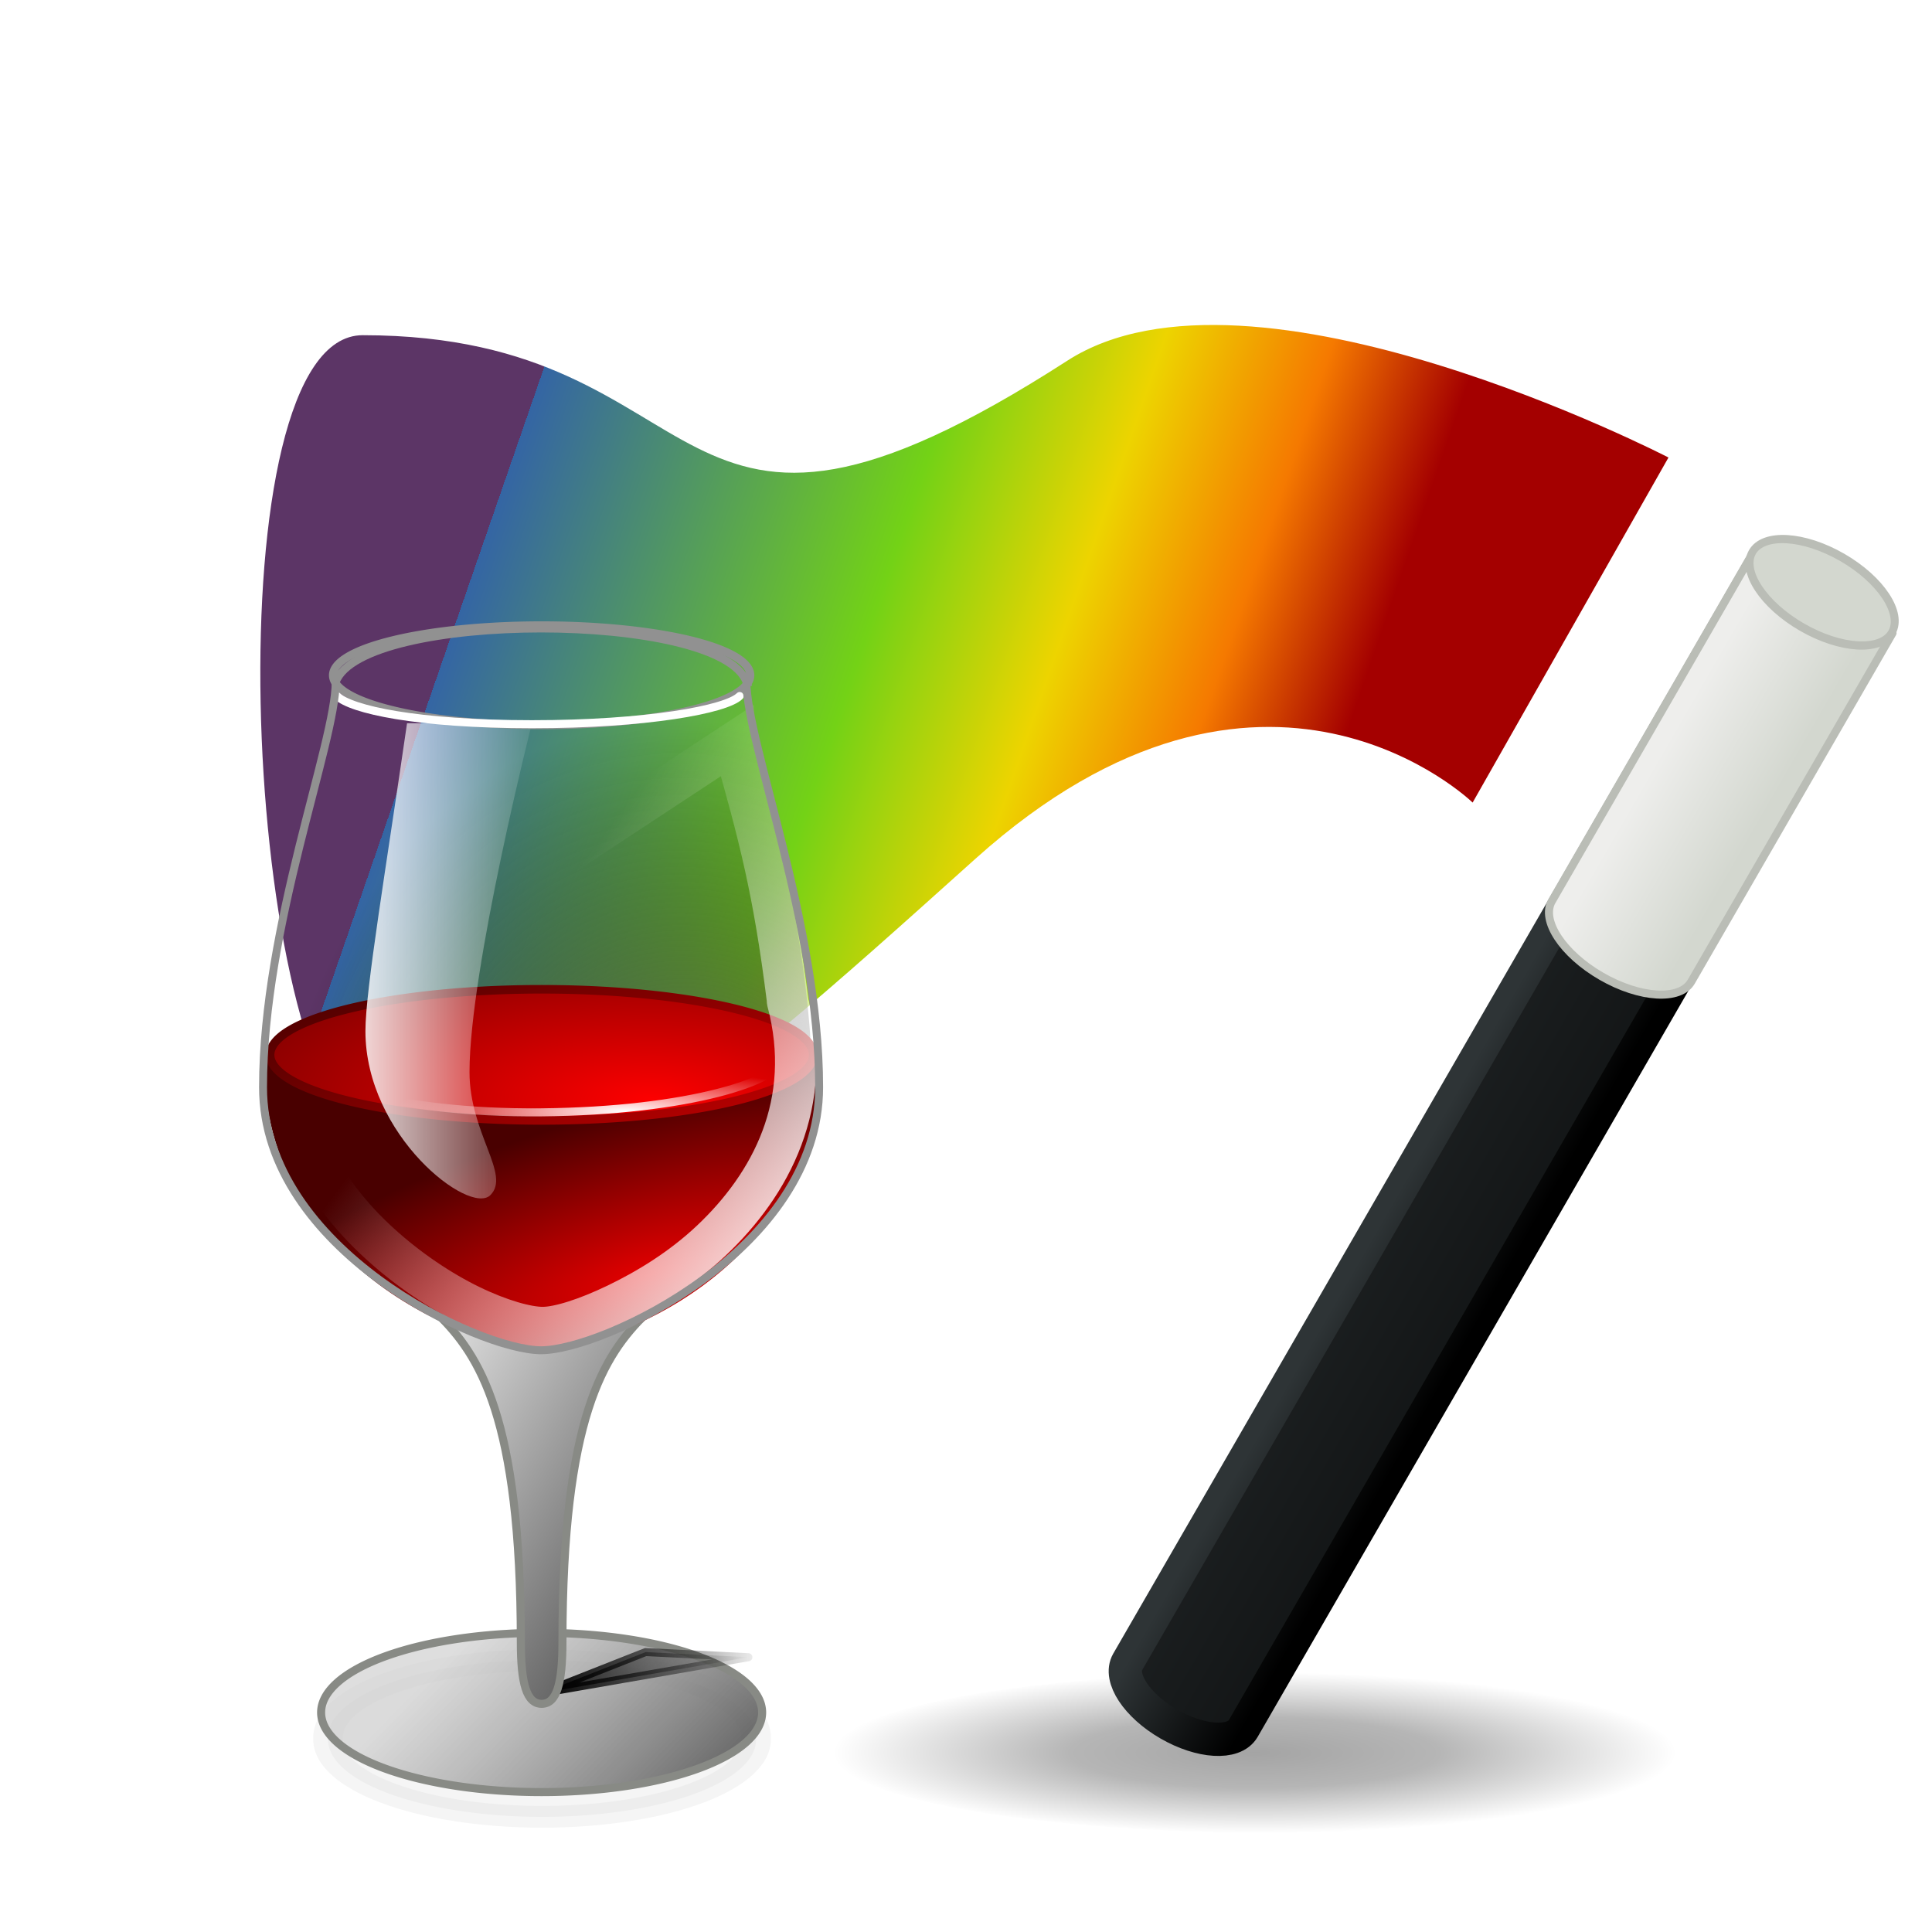<?xml version="1.0" encoding="UTF-8" standalone="no"?><!DOCTYPE svg PUBLIC "-//W3C//DTD SVG 1.1//EN" "http://www.w3.org/Graphics/SVG/1.1/DTD/svg11.dtd"><svg xmlns="http://www.w3.org/2000/svg" xmlns:xlink="http://www.w3.org/1999/xlink" height="64" version="1.1" viewBox="0 0 48 48.0" width="64"><defs><linearGradient gradientTransform="translate(.809 -.647)" gradientUnits="userSpaceOnUse" id="q" x1="25.765" x2="3" y1="41.882" y2="34"><stop offset="0" stop-color="#a40000"/><stop offset="0.16" stop-color="#f57900"/><stop offset="0.343" stop-color="#edd400"/><stop offset="0.554" stop-color="#73d216"/><stop offset="1" stop-color="#3465a4"/><stop offset="1" stop-color="#5c3566"/></linearGradient><filter color-interpolation-filters="sRGB" height="1.28" id="s" width="1.158" x="-0.079" y="-0.14"><feGaussianBlur stdDeviation="0.319"/></filter><filter color-interpolation-filters="sRGB" height="1.336" id="t" width="1.134" x="-0.067" y="-0.168"><feGaussianBlur stdDeviation="0.14"/></filter><linearGradient id="a"><stop offset="0" stop-color="#fff"/><stop offset="1" stop-color="#fff" stop-opacity="0"/></linearGradient><radialGradient cx="27.5" cy="22.614" gradientTransform="matrix(1.591 -.078 .099 1.958 -33.491 -10.654)" gradientUnits="userSpaceOnUse" id="f" r="6.5"><stop offset="0" stop-color="#737373"/><stop offset="1" stop-opacity="0"/></radialGradient><linearGradient gradientTransform="matrix(1.274 0 0 1.029 -20.422 32.094)" gradientUnits="userSpaceOnUse" id="p" x1="27.681" x2="21.44" y1="14.243" y2="9.277"><stop offset="0" stop-color="#373737"/><stop offset="1" stop-color="#cfcfcf" stop-opacity="0.678"/></linearGradient><linearGradient gradientTransform="matrix(1.034 0 0 1.02 -15.93 7.003)" gradientUnits="userSpaceOnUse" id="o" x1="29" x2="19" y1="33" y2="27"><stop offset="0" stop-color="#373737"/><stop offset="1" stop-color="#fff"/></linearGradient><radialGradient cx="26.625" cy="26.577" gradientTransform="matrix(.968 -.287 .117 .313 -17.33 31.851)" gradientUnits="userSpaceOnUse" id="e" r="12.5"><stop offset="0" stop-color="#e40000"/><stop offset="1" stop-color="#490000"/></radialGradient><radialGradient cx="25.017" cy="13.192" gradientTransform="matrix(1.365 0 0 .496 -22.515 21.642)" gradientUnits="userSpaceOnUse" id="d" r="9.751"><stop offset="0" stop-color="#fd0000"/><stop offset="1" stop-color="#6a0000"/></radialGradient><linearGradient gradientTransform="matrix(1.365 0 0 1.001 -22.515 16.08)" gradientUnits="userSpaceOnUse" id="n" x1="27.217" x2="22.036" y1="15.984" y2="7.135"><stop offset="0" stop-color="#e80000"/><stop offset="1" stop-color="#490000"/></linearGradient><linearGradient gradientTransform="matrix(1.06 0 0 1.059 -16.49 6.286)" gradientUnits="userSpaceOnUse" xlink:href="#a" id="m" x1="30.376" x2="22" y1="25.27" y2="19"/><linearGradient gradientTransform="matrix(1.034 0 0 1.02 -14.62 5.58)" gradientUnits="userSpaceOnUse" xlink:href="#a" id="l" x1="17.605" x2="23" y1="18.312" y2="18.312"/><radialGradient cx="18" cy="14.19" gradientTransform="matrix(1.034 0 0 .187 -7.669 25.828)" gradientUnits="userSpaceOnUse" id="c" r="5.505"><stop offset="0" stop-color="#fff"/><stop offset="1" stop-color="#fff" stop-opacity="0"/></radialGradient><linearGradient gradientTransform="translate(-8 15.968)" gradientUnits="userSpaceOnUse" id="k" x1="16" x2="20.5" y1="27.5" y2="25.5"><stop offset="0"/><stop offset="1" stop-color="#373737" stop-opacity="0"/></linearGradient><linearGradient gradientTransform="translate(-8 15.968)" gradientUnits="userSpaceOnUse" id="j" x1="16" x2="21.5" y1="27" y2="27"><stop offset="0"/><stop offset="1" stop-opacity="0"/></linearGradient><linearGradient gradientTransform="rotate(30 24.635 50.99)" gradientUnits="userSpaceOnUse" id="i" x1="20" x2="23" y1="12" y2="12"><stop offset="0" stop-color="#eeeeec"/><stop offset="1" stop-color="#d3d7cf"/></linearGradient><linearGradient gradientTransform="matrix(.717 .414 -.414 .717 31.424 -2.696)" gradientUnits="userSpaceOnUse" id="h" x1="9.697" x2="33.232" y1="24.661" y2="24.661"><stop offset="0" stop-color="#2e3436"/><stop offset="1"/></linearGradient><linearGradient gradientTransform="matrix(.717 .414 -.414 .717 31.424 -2.696)" gradientUnits="userSpaceOnUse" id="g" x1="19.5" x2="23.5" y1="28.5" y2="28.5"><stop offset="0" stop-color="#2e3436"/><stop offset="1"/></linearGradient><radialGradient cx="31.533" cy="42.718" gradientTransform="matrix(1.047 3.4383e-8 -1.1384e-7 .2 -1.839 35.003)" gradientUnits="userSpaceOnUse" id="b" r="10"><stop offset="0" stop-opacity="0.357"/><stop offset="0.438" stop-opacity="0.287"/><stop offset="1" stop-opacity="0"/></radialGradient><filter height="1.537" id="r" width="1.323" x="-0.162" y="-0.269"><feGaussianBlur stdDeviation="2.781"/></filter></defs><ellipse cx="31.832" cy="43.546" fill="url(#b)" rx="11.125" ry="2" stroke-width="0.861"/><path d="m38.438 18.817 5.371-9.463s-11.432-5.913-16.485-2.655c-11.324 7.301-9.324-0.699-19.324-0.699-4.136 0-3.325 19.562 0 22 4.592 3.366 8.847-0.497 16.809-7.647 7.909-7.102 13.629-1.537 13.629-1.537z" fill="url(#q)" filter="url(#r)" transform="matrix(.906 0 0 .906 1.762 2.892)"/><g transform="translate(4.566 -.866)"><path d="m27.438 11a4.438 2.184 0 1 1 -8.875 0 4.438 2.184 0 1 1 8.875 0z" filter="url(#s)" opacity="0.2" stroke="#000" stroke-linecap="round" stroke-linejoin="round" stroke-miterlimit="0" stroke-width="0.614" transform="matrix(1.198 0 0 .878 -18.653 34.4)"/><path d="m14.062 17.709c-0.517-1.02-9.825-1.02-10.342 0 0 1.529-1.551 6.117-1.551 10.196 0 4.078 5.171 6.627 6.722 6.627s6.722-2.549 6.722-6.627-1.551-8.666-1.551-10.196z" fill="url(#f)" fill-rule="evenodd"/><path d="m14.369 43.412a5.478 1.978 0 1 1 -10.957 0 5.478 1.978 0 1 1 10.957 0z" fill="url(#p)" stroke="#888a85" stroke-linecap="round" stroke-linejoin="round" stroke-miterlimit="0" stroke-width="0.2"/><path d="m8 43.468 2.5-1 2.469 0.125z" fill="url(#k)" fill-rule="evenodd" filter="url(#t)" stroke="url(#j)" stroke-linecap="round" stroke-linejoin="round" stroke-width="0.195" transform="matrix(1.034 0 0 1.02 .617 -1.406)"/><path d="m6.306 33.512c1.034 1.02 2.068 2.549 2.068 8.156 0 1.02 0.14 1.529 0.517 1.529s0.517-0.51 0.517-1.529c0-5.608 1.034-7.137 2.068-8.156" fill="url(#o)" fill-rule="evenodd" stroke="#888a85" stroke-linecap="round" stroke-width="0.2"/><path d="m1.983 27.183c0 5.332 5.377 7.216 6.908 7.216s6.908-1.884 6.908-7.216" fill="url(#e)" fill-rule="evenodd" stroke-width="0.937"/><path d="m15.638 27.093a6.747 1.629 0 0 1 -13.493 0 6.747 1.629 0 1 1 13.493 0z" fill="url(#d)" stroke="url(#n)" stroke-linecap="round" stroke-linejoin="round" stroke-miterlimit="0" stroke-width="0.213"/><path d="m13.648 19.334-10.814 7.113c-0.486 2.17 0.593 4 2.028 5.31 0.721 0.658 1.522 1.189 2.253 1.545 0.731 0.356 1.406 0.547 1.802 0.547 0.396 0 1.077-0.214 1.835-0.579s1.608-0.878 2.349-1.577c1.483-1.398 2.574-3.422 1.899-5.954-0.002-0.011-0.002-0.021 0-0.032-0.336-2.688-0.692-4.056-1.352-6.372z" fill="none" stroke="url(#m)" stroke-linecap="round" stroke-width="1.03"/><path d="m5.547 18.835h3.103s-1.551 6.117-1.551 8.666c0 1.529 1.034 2.549 0.517 3.059-0.517 0.51-3.103-1.479-3.103-4.078 0-1.02 0.517-4.078 1.034-7.647z" fill="url(#l)" fill-rule="evenodd"/><path d="m14.075 17.639a5.184 1.24 0 1 1 -0.001 -0.021" fill="none" stroke="#919191" stroke-linecap="round" stroke-linejoin="round" stroke-miterlimit="0" stroke-width="0.2"/><path d="m13.811 18.159c-0.333 0.333-2.308 0.7-5.162 0.7s-4.504-0.367-4.838-0.7" fill="none" stroke="#fff" stroke-linecap="round" stroke-linejoin="round" stroke-miterlimit="0" stroke-width="0.2"/><path d="m14.891 27.135c0 0.57-2.333 1.333-6.013 1.367-3.679 0.033-5.987-0.797-5.987-1.367" fill="none" stroke="url(#c)" stroke-linecap="round" stroke-linejoin="round" stroke-miterlimit="0" stroke-width="0.2"/><path d="m13.981 17.81c-0.662-1.773-9.544-1.773-10.207 0 0 1.509-1.805 6.045-1.805 10.07 0 4.025 5.377 6.533 6.908 6.533s6.908-2.508 6.908-6.533-1.805-8.56-1.805-10.07z" fill="none" stroke="#919191" stroke-linecap="round" stroke-width="0.197"/></g><g transform="translate(.622 4.702)"><path d="m43.135 9.326-15.739 27.26c-0.229 0.396 0.228 1.088 1.021 1.546 0.792 0.457 1.62 0.507 1.849 0.111l15.738-27.261z" fill="url(#h)" stroke="url(#g)" stroke-linejoin="round" stroke-width="0.828"/><path d="m42.933 9.027-5 8.66c-0.276 0.478 0.275 1.314 1.232 1.866 0.957 0.552 1.956 0.612 2.232 0.134l5-8.66z" fill="url(#i)" stroke="#babdb6" stroke-linejoin="round" stroke-width="0.2"/><ellipse cx="9" cy="43.5" fill="#d3d7cf" rx="2.5" ry="1.167" stroke="#babdb6" stroke-width="0.242" transform="matrix(.693 .4 -.429 .742 57.073 -25.864)"/></g></svg>
